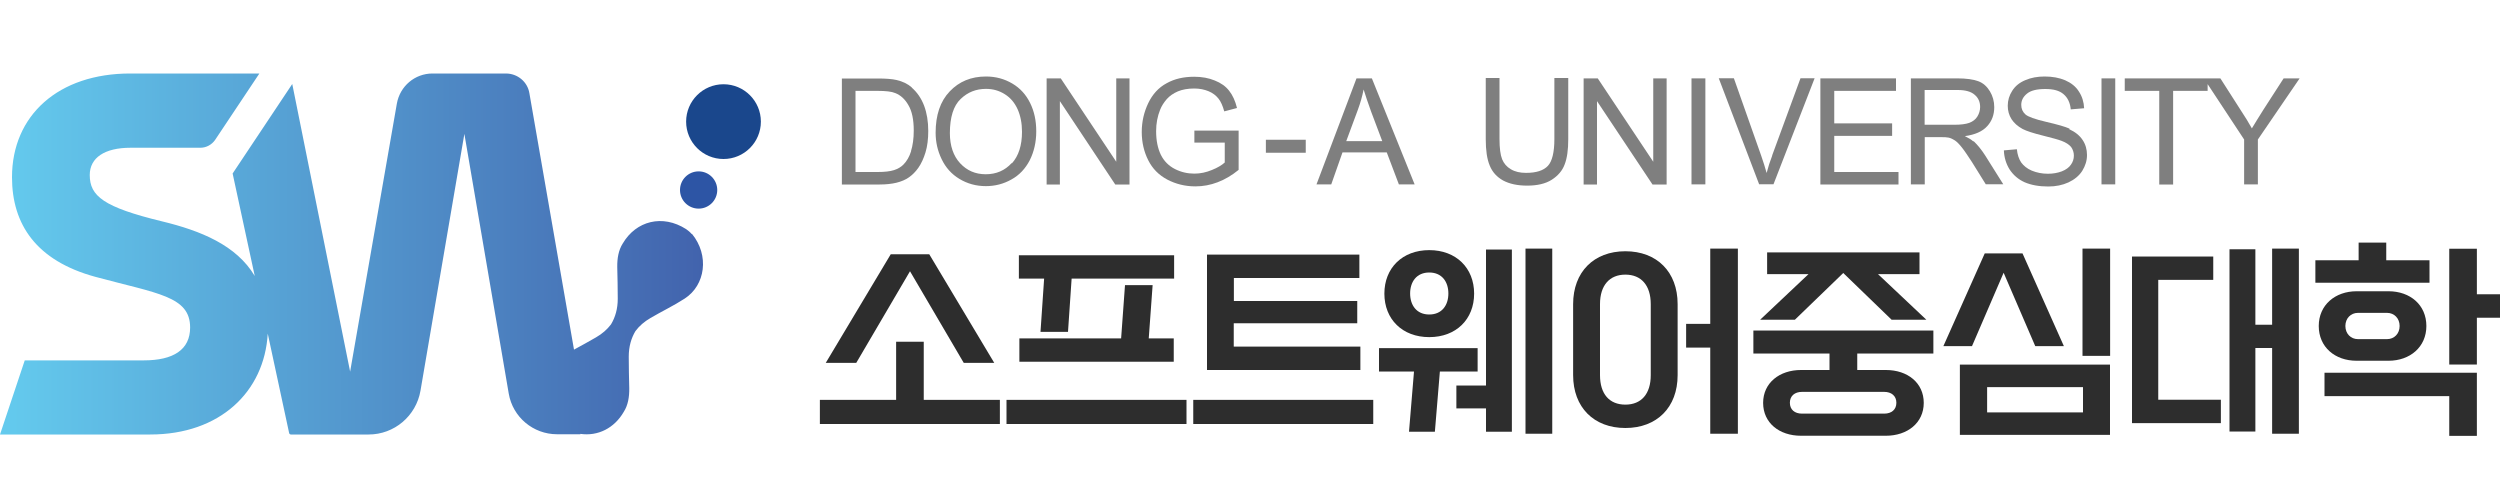 <?xml version="1.0" encoding="UTF-8"?>
<svg id="_레이어_1" data-name="레이어_1" xmlns="http://www.w3.org/2000/svg" width="200" height="40" version="1.1" xmlns:xlink="http://www.w3.org/1999/xlink" viewBox="0 0 200 40">
  <!-- Generator: Adobe Illustrator 29.6.1, SVG Export Plug-In . SVG Version: 2.1.1 Build 9)  -->
  <defs>
    <linearGradient id="_무제_그라디언트_3" data-name="무제 그라디언트 3" x1="0" y1="21.07" x2="56.23" y2="21.07" gradientTransform="translate(0 41.4) scale(1 -1)" gradientUnits="userSpaceOnUse">
      <stop offset="0" stop-color="#64cbee"/>
      <stop offset="1" stop-color="#4263ad"/>
    </linearGradient>
  </defs>
  <g>
    <circle cx="55.89" cy="15.2" r="1.49" fill="#2d55a5"/>
    <circle cx="57.88" cy="9.73" r="2.99" fill="#1a478c"/>
    <path d="M55.34,18.73c-.12-.15-.29-.29-.45-.4-1.89-1.21-4.01-.66-5.07,1.15-.34.53-.45,1.19-.44,1.89.02.85.04,1.68.04,2.53,0,.79-.19,1.47-.54,2.05-.31.41-.7.75-1.2,1.04-.58.34-1.16.65-1.76.98l-3.57-20.52c-.15-.91-.95-1.57-1.88-1.57h-5.87c-1.41,0-2.6,1.01-2.85,2.4l-3.74,21.45-4.63-23.01-4.77,7.16,1.77,8.2c-1.47-2.47-4.32-3.62-7.41-4.37-4.7-1.14-5.79-2.03-5.79-3.71,0-1.38,1.19-2.18,3.26-2.18h5.59c.47,0,.91-.24,1.18-.63l3.54-5.31h-10.31c-5.77-.01-9.48,3.35-9.48,8.3,0,3.76,1.93,6.68,6.68,7.97,4.95,1.34,7.57,1.54,7.57,4.05,0,1.78-1.34,2.63-3.71,2.63H1.98l-1.98,5.93h12.02c5.57,0,9.13-3.41,9.4-8.07l1.71,7.95c.01.07.08.12.14.12h6.22c2.05,0,3.8-1.48,4.15-3.51l3.51-20.54,3.55,20.78c.32,1.88,1.96,3.25,3.86,3.25h1.87v-.03c1.4.2,2.71-.45,3.47-1.76.34-.53.45-1.19.44-1.89-.02-.85-.04-1.68-.04-2.53,0-.79.19-1.47.54-2.05.31-.41.7-.75,1.2-1.04.9-.53,1.85-.98,2.73-1.55,1.66-1.07,2-3.46.58-5.19h0Z" fill="url(#_무제_그라디언트_3)"/>
  </g>
  <g>
    <path d="M71.69,31.99v-4.65h2.21v4.65h6.09v1.93h-14.4v-1.93h6.1ZM74.34,20.34l5.2,8.69h-2.44l-4.3-7.33-4.3,7.33h-2.44l5.2-8.69h3.09-.01Z" fill="#2d2d2d"/>
    <path d="M94.92,31.99v1.93h-14.4v-1.93s14.4,0,14.4,0ZM83.24,26.55l.29-4.26h-2.02v-1.87h12.42v1.87h-8.2l-.29,4.26h-2.21.01ZM81.55,28.94v-1.87h8.14l.31-4.26h2.21l-.31,4.26h2v1.87h-12.35Z" fill="#2d2d2d"/>
    <path d="M109.86,31.99v1.93h-14.4v-1.93s14.4,0,14.4,0ZM98.7,24.08h9.88v1.78h-9.88v1.87h10.13v1.87h-12.27v-9.23h12.19v1.87h-10.04s0,1.85,0,1.85Z" fill="#2d2d2d"/>
    <path d="M115.19,29.72l-.4,4.82h-2.07l.4-4.82h-2.8v-1.87h7.89v1.87h-3.02ZM114.34,26.97c-2.15,0-3.59-1.43-3.59-3.48s1.44-3.48,3.59-3.48,3.59,1.43,3.59,3.48-1.44,3.48-3.59,3.48ZM114.34,21.8c-1.02,0-1.53.75-1.53,1.68s.51,1.68,1.53,1.68,1.53-.75,1.53-1.68-.51-1.68-1.53-1.68ZM116.51,30.84h2.37v-10.88h2.07v14.58h-2.07v-1.87h-2.37s0-1.84,0-1.84ZM122.04,19.89h2.14v14.81h-2.14v-14.81Z" fill="#2d2d2d"/>
    <path d="M134.21,30.01c0,2.58-1.66,4.23-4.18,4.23s-4.18-1.65-4.18-4.23v-5.68c0-2.58,1.66-4.23,4.18-4.23s4.18,1.65,4.18,4.23v5.68ZM128,30.01c0,1.52.76,2.36,2.03,2.36s2.03-.85,2.03-2.36v-5.68c0-1.51-.77-2.36-2.03-2.36s-2.03.85-2.03,2.36v5.68ZM134.89,25.91h1.93v-6.02h2.21v14.81h-2.21v-6.89h-1.93v-1.9Z" fill="#2d2d2d"/>
    <path d="M144.07,29.6h2.29v-1.32h-6.09v-1.84h14.4v1.84h-6.09v1.32h2.29c1.74,0,3.03,1.03,3.03,2.63s-1.31,2.63-3.03,2.63h-6.79c-1.74,0-3.03-1.03-3.03-2.63s1.31-2.63,3.03-2.63h0ZM153.55,21.93h-3.31l3.87,3.65h-2.78l-3.87-3.74-3.87,3.74h-2.78l3.87-3.65h-3.31v-1.74h12.19v1.74h-.01ZM144.16,33.09h6.58c.58,0,.97-.32.97-.87s-.4-.87-.97-.87h-6.58c-.58,0-.97.32-.97.87s.38.87.97.87Z" fill="#2d2d2d"/>
    <path d="M161.8,20.27l3.31,7.42h-2.29l-2.53-5.87-2.53,5.87h-2.29l3.31-7.42h3.02-.01ZM156.79,29.17h12.01v5.62h-12.01v-5.62ZM158.97,32.99h7.67v-2.02h-7.67v2.02ZM166.6,19.89h2.21v8.58h-2.21v-8.58Z" fill="#2d2d2d"/>
    <path d="M170.57,20.52h6.49v1.87h-4.4v9.59h5.01v1.87h-7.11v-13.32h0ZM180.43,25.98h1.34v-6.09h2.14v14.81h-2.14v-6.86h-1.34v6.68h-2.07v-14.58h2.07v6.02h0Z" fill="#2d2d2d"/>
    <path d="M185.23,20.82h3.46v-1.41h2.21v1.41h3.46v1.8h-9.13v-1.8h0ZM188.53,23.3h2.55c1.74,0,3.03,1.1,3.03,2.78s-1.31,2.78-3.03,2.78h-2.55c-1.74,0-3.03-1.1-3.03-2.78s1.31-2.78,3.03-2.78ZM198.15,34.87h-2.21v-3.18h-9.98v-1.87h12.19v5.04ZM188.63,27.13h2.34c.56,0,1-.43,1-1.05s-.44-1.05-1-1.05h-2.34c-.56,0-1,.43-1,1.05s.44,1.05,1,1.05ZM200,25.42h-1.85v3.74h-2.21v-9.26h2.21v3.64h1.85v1.9h0Z" fill="#2d2d2d"/>
  </g>
  <g>
    <rect x="101.27" y="11.18" width="3.19" height="1.04" fill="#7f7f7f"/>
    <g>
      <path d="M72.95,7c-.34-.3-.75-.49-1.23-.6-.34-.08-.84-.12-1.48-.12h-2.89v8.48h3.02c.51,0,.96-.05,1.34-.14.4-.1.73-.24,1-.43s.53-.44.76-.77.42-.74.57-1.23.22-1.07.22-1.71c0-.76-.11-1.43-.33-2.02-.22-.58-.55-1.07-.99-1.45h.01ZM72.89,12.09c-.14.45-.35.81-.62,1.08-.19.19-.44.34-.75.44-.32.1-.75.15-1.3.15h-1.78v-6.49h1.76c.66,0,1.13.05,1.43.18.41.16.77.48,1.04.96.29.48.43,1.16.43,2.04,0,.64-.08,1.19-.22,1.64h0Z" fill="#7f7f7f"/>
      <path d="M80.98,6.68c-.63-.37-1.32-.56-2.1-.56-1.19,0-2.15.4-2.9,1.19-.76.79-1.13,1.9-1.13,3.31,0,.75.16,1.45.48,2.11.32.67.79,1.2,1.42,1.58.63.38,1.33.58,2.12.58.74,0,1.42-.18,2.04-.53.64-.35,1.12-.87,1.47-1.54.34-.68.52-1.45.52-2.31s-.16-1.6-.49-2.27c-.33-.67-.8-1.19-1.43-1.56ZM80.93,13.05c-.54.59-1.23.89-2.07.89s-1.51-.3-2.05-.88-.82-1.4-.82-2.41c0-1.27.29-2.19.86-2.73.57-.55,1.24-.81,2.03-.81.56,0,1.05.14,1.51.43s.78.68,1.02,1.2c.23.52.35,1.12.35,1.8,0,1.09-.27,1.93-.81,2.53v-.02Z" fill="#7f7f7f"/>
      <polygon points="89.3 12.94 84.86 6.27 83.73 6.27 83.73 14.76 84.79 14.76 84.79 8.09 89.22 14.76 90.36 14.76 90.36 6.27 89.3 6.27 89.3 12.94" fill="#7f7f7f"/>
      <path d="M95.55,11.41h2.43v1.59c-.23.21-.58.42-1.03.6-.46.19-.92.29-1.4.29-.55,0-1.07-.12-1.56-.37-.49-.25-.87-.63-1.12-1.13-.25-.52-.38-1.14-.38-1.9,0-.62.11-1.19.32-1.71.12-.31.3-.58.53-.85.22-.25.52-.46.89-.62.36-.15.8-.23,1.31-.23.43,0,.81.08,1.15.22.34.14.6.35.79.59s.34.58.46,1.02l1.02-.27c-.14-.57-.35-1.03-.63-1.38-.27-.35-.66-.63-1.15-.82-.48-.2-1.03-.3-1.64-.3-.84,0-1.57.16-2.21.52-.64.34-1.13.88-1.47,1.59s-.52,1.48-.52,2.31.18,1.59.52,2.26c.34.68.85,1.19,1.53,1.55.67.35,1.42.54,2.24.54.62,0,1.2-.11,1.78-.33.58-.22,1.14-.55,1.68-.99v-3.14h-3.54v1-.03Z" fill="#7f7f7f"/>
      <path d="M108.52,6.27l-3.2,8.48h1.18l.9-2.56h3.54l.97,2.56h1.26l-3.42-8.48h-1.23ZM107.7,11.29l.93-2.51c.2-.54.35-1.08.46-1.62.14.46.34,1.05.6,1.77l.89,2.36h-2.89Z" fill="#7f7f7f"/>
      <path d="M124.35,11.13c0,1.05-.18,1.78-.52,2.14-.35.37-.92.56-1.75.56-.47,0-.88-.09-1.21-.29-.33-.19-.56-.46-.7-.8-.14-.35-.21-.89-.21-1.63v-4.87h-1.1v4.89c0,.9.1,1.6.32,2.12.21.52.57.91,1.07,1.19.51.27,1.14.41,1.93.41s1.46-.15,1.96-.47.85-.73,1.03-1.22c.2-.51.29-1.18.29-2.03v-4.89h-1.11v4.89Z" fill="#7f7f7f"/>
      <polygon points="132.26 12.94 127.82 6.27 126.69 6.27 126.69 14.76 127.76 14.76 127.76 8.09 132.2 14.76 133.33 14.76 133.33 6.27 132.26 6.27 132.26 12.94" fill="#7f7f7f"/>
      <rect x="135.32" y="6.27" width="1.11" height="8.48" fill="#7f7f7f"/>
      <path d="M141.78,12.44c-.18.46-.33.93-.45,1.4-.12-.43-.26-.89-.44-1.4l-2.18-6.18h-1.21l3.23,8.48h1.15l3.29-8.48h-1.13l-2.27,6.18h.01Z" fill="#7f7f7f"/>
      <polygon points="146.74 10.87 151.37 10.87 151.37 9.87 146.74 9.87 146.74 7.27 151.68 7.27 151.68 6.27 145.63 6.27 145.63 14.76 151.88 14.76 151.88 13.76 146.74 13.76 146.74 10.87" fill="#7f7f7f"/>
      <path d="M157.86,11.31c-.15-.14-.37-.27-.67-.42.8-.11,1.4-.37,1.78-.79.38-.41.57-.92.57-1.53,0-.46-.12-.89-.35-1.27-.23-.38-.54-.66-.92-.8-.4-.15-.96-.23-1.7-.23h-3.7v8.48h1.11v-3.78h1.29c.29,0,.48.01.62.04.18.04.34.12.51.23.16.11.35.3.56.57.21.26.47.66.8,1.16l1.1,1.77h1.4l-1.45-2.31c-.29-.45-.59-.82-.91-1.13h-.01ZM156.35,9.98h-2.38v-2.78h2.65c.62,0,1.07.13,1.35.38.3.25.44.58.44.98,0,.27-.08.53-.22.76-.14.23-.36.4-.65.51-.29.1-.68.15-1.18.15h-.01Z" fill="#7f7f7f"/>
      <path d="M165.56,10.29c-.33-.15-.95-.33-1.86-.54-.9-.21-1.46-.41-1.67-.6-.22-.2-.33-.45-.33-.76,0-.35.15-.65.46-.9.3-.25.79-.37,1.46-.37s1.13.13,1.46.41.53.68.58,1.22l1.07-.09c-.02-.49-.16-.95-.42-1.34-.25-.4-.62-.69-1.1-.9-.47-.2-1.02-.3-1.64-.3-.56,0-1.08.09-1.54.29-.46.19-.81.47-1.05.85-.24.37-.36.77-.36,1.2,0,.4.1.75.3,1.07.2.31.49.57.89.79.31.16.86.34,1.63.53.77.19,1.26.33,1.49.42.35.13.6.3.76.49.14.2.22.43.22.69s-.08.51-.24.73c-.15.22-.4.4-.73.53-.32.12-.69.19-1.11.19-.47,0-.9-.09-1.29-.25-.38-.16-.66-.4-.85-.66-.18-.27-.3-.63-.34-1.05l-1.04.09c.02.57.18,1.08.46,1.53.3.45.69.79,1.2,1.02.51.22,1.14.34,1.89.34.6,0,1.14-.11,1.62-.33.47-.22.85-.53,1.1-.92.25-.41.38-.82.38-1.27s-.12-.86-.35-1.2c-.23-.35-.58-.64-1.08-.87h.02Z" fill="#7f7f7f"/>
      <rect x="168.12" y="6.27" width="1.1" height="8.48" fill="#7f7f7f"/>
      <path d="M182.69,6.27l-1.62,2.51c-.35.56-.66,1.05-.92,1.49-.26-.47-.56-.95-.87-1.42l-1.65-2.58h-7.65v1h2.76v7.49h1.11v-7.49h2.76v-.54l2.92,4.43v3.59h1.1v-3.59l3.34-4.89h-1.29,0Z" fill="#7f7f7f"/>
    </g>
  </g>
</svg>